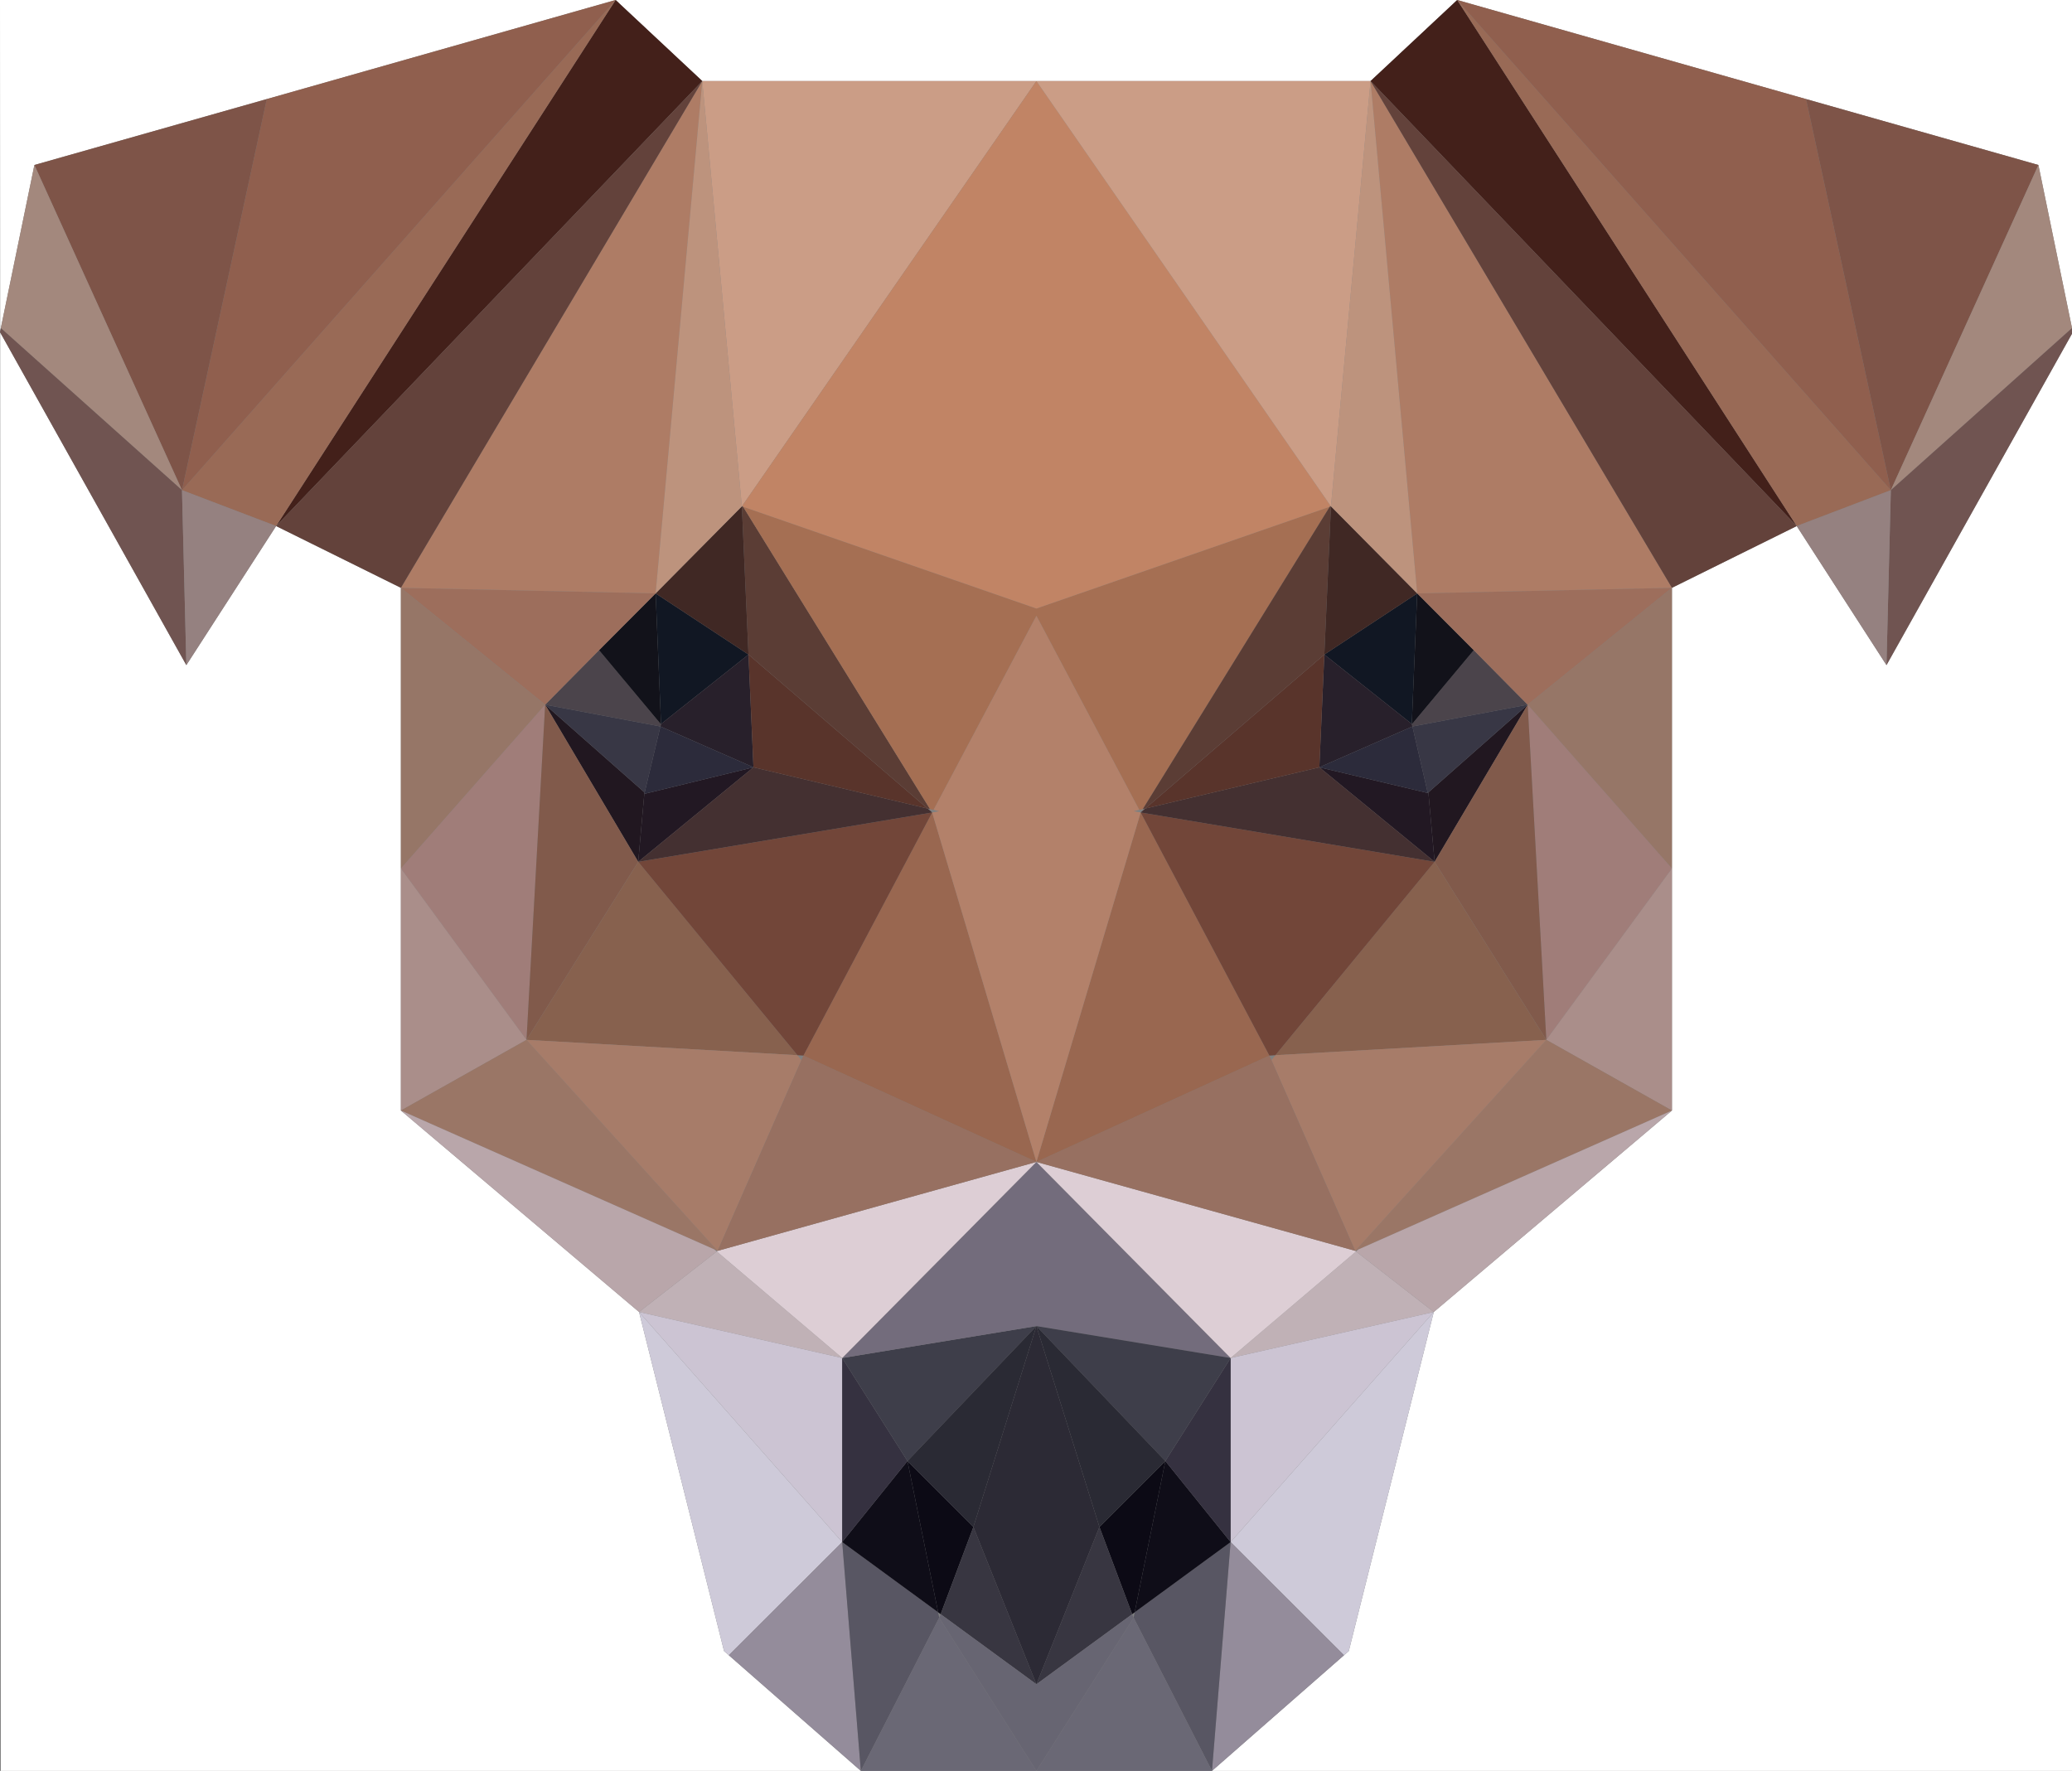 <?xml version="1.0" encoding="utf-8"?>
<!-- Generator: Adobe Illustrator 21.0.0, SVG Export Plug-In . SVG Version: 6.00 Build 0)  -->
<svg version="1.1" baseProfile="tiny" id="Layer_1" xmlns="http://www.w3.org/2000/svg" xmlns:xlink="http://www.w3.org/1999/xlink"
	 x="0px" y="0px" width="999.6px" height="854.4px" viewBox="0 0 999.6 854.4" xml:space="preserve">
<rect x="0" y="0" width="999.6" height="854.4" fill="#808080" stroke="none"/>
<g>
	<polygon fill="#FFFFFF" points="356.9,39.1 500,39.1 643.1,39.1 661.2,39.1 703,0 297,0 338.8,39.1 	"/>
	<polygon fill="#FFFFFF" points="910.1,320.9 866.8,253.8 806.6,283.6 806.6,419 806.6,535.8 691.7,633 650.7,796.6 648.4,798.6 
		584.7,854.4 999.6,854.4 999.6,161 	"/>
	<polygon fill="#FFFFFF" points="983.4,79.6 999.6,158.3 999.6,0 703,0 871.3,47.8 	"/>
	<polygon fill="#FFFFFF" points="349.3,796.6 308.3,633 193.4,535.8 193.4,419 193.4,283.6 133.2,253.8 89.9,320.9 0.1,160.4 
		0.4,854.4 415.3,854.4 351.6,798.6 	"/>
	<polygon fill="#FFFFFF" points="16.6,79.6 128.7,47.8 297,0 0,0 0.1,159.9 0.4,158.3 	"/>
	<polygon fill="#4B444B" points="318.9,349.5 289,313.7 263,340 318.6,350.5 	"/>
	<polygon fill="#12121A" points="318.9,349.4 318.9,349.3 316.3,286.3 289,313.7 318.9,349.5 	"/>
	<polygon fill="#111723" points="361.1,315.8 316.3,286.3 318.9,349.3 	"/>
	<polygon fill="#211720" points="310.9,382.3 263,340 307.9,415.8 	"/>
	<polygon fill="#383745" points="311,382.4 318.6,350.5 263,340 310.9,382.3 	"/>
	<polygon fill="#221823" points="310.9,383 311,382.4 310.9,382.3 307.9,415.8 363.5,370.2 	"/>
	<polygon fill="#28202B" points="361.1,315.8 318.9,349.3 318.9,349.4 318.9,349.5 318.6,350.5 363.5,370.2 	"/>
	<polygon fill="#9D6E5C" points="289,313.7 316.3,286.3 193.4,283.6 263,340 	"/>
	<polygon fill="#AE7C65" points="338.8,39.1 193.4,283.6 316.3,286.3 	"/>
	<polygon fill="#967667" points="193.4,283.6 193.4,419 263,340 	"/>
	<polygon fill="#A07D79" points="263,340 193.4,419 254,501.7 	"/>
	<polygon fill="#AA8E8A" points="193.4,419 193.4,535.8 254,501.7 	"/>
	<polygon fill="#9A7666" points="346.2,603.5 254,501.7 193.4,535.8 344.6,602.8 	"/>
	<polygon fill="#B9A6AA" points="344.6,602.8 193.4,535.8 308.3,633 345.8,603.8 	"/>
	<polygon fill="#C0B1B6" points="345.8,603.8 308.3,633 406.3,655.2 	"/>
	<polygon fill="#CCC4D3" points="308.3,633 406.3,744 406.3,655.2 	"/>
	<polygon fill="#CECAD9" points="349.3,796.6 351.6,798.6 406.3,744 308.3,633 	"/>
	<polygon fill="#948C9B" points="351.6,798.6 415.3,854.4 406.3,744 	"/>
	<polygon fill="#585663" points="452.6,777.9 406.3,744 415.3,854.4 453.1,780.5 	"/>
	<polygon fill="#6A6875" points="415.3,854.4 500,854.4 453.1,780.5 	"/>
	<polygon fill="#0F0D18" points="406.3,744 452.6,777.9 437.8,704.9 	"/>
	<polygon fill="#0C0A15" points="437.8,704.9 452.6,777.9 453.8,778.8 469.6,736.7 	"/>
	<polygon fill="#353140" points="406.3,655.2 406.3,744 437.8,704.9 	"/>
	<polygon fill="#3E3E4A" points="437.8,704.9 500,639.8 406.3,655.2 	"/>
	<polygon fill="#2A2A34" points="469.6,736.7 500,639.8 437.8,704.9 	"/>
	<polygon fill="#383641" points="453.8,778.8 500,812.6 469.6,736.7 	"/>
	<polygon fill="#736C7C" points="406.3,655.2 500,639.8 593.7,655.2 500,560.6 	"/>
	<polygon fill="#DDCED5" points="346.2,603.5 345.8,603.8 406.3,655.2 500,560.6 	"/>
	<polygon fill="#815A4B" points="263,340 254,501.7 307.9,415.8 	"/>
	<polygon fill="#87614E" points="307.9,415.8 254,501.7 384.7,509.1 	"/>
	<polygon fill="#A77C69" points="384.7,509.1 254,501.7 346.2,603.5 386.6,511.5 	"/>
	<polygon fill="#977061" points="387.6,509.3 386.6,511.5 346.2,603.5 500,560.6 	"/>
	<polygon fill="#996750" points="387.6,509.3 500,560.6 449.7,392 	"/>
	<polygon fill="#724639" points="307.9,415.8 384.7,509.1 387.6,509.3 449.7,392 	"/>
	<polygon fill="#443031" points="447.5,390.1 363.5,370.2 307.9,415.8 449.7,392 	"/>
	<polygon fill="#59342B" points="447.5,390.1 361.1,315.8 363.5,370.2 	"/>
	<polygon fill="#5B3D35" points="447.5,390.1 448.7,390.4 358.5,244.5 357.9,244.3 361.1,315.8 	"/>
	<polygon fill="#402824" points="357.9,244.3 316.3,286.3 361.1,315.8 	"/>
	<polygon fill="#BD937D" points="357.9,244.3 338.8,39.1 316.3,286.3 	"/>
	<polygon fill="#CB9D86" points="500,39.1 356.9,39.1 338.8,39.1 357.9,244.3 	"/>
	<polygon fill="#A56F53" points="450.4,390.7 500,297.1 549.6,390.7 551.3,390.4 641.5,244.5 500,293.6 358.5,244.5 448.7,390.4 	
		"/>
	<polygon fill="#C18465" points="358.2,244.1 358.5,244.5 500,293.6 641.5,244.5 641.8,244.1 642.1,244.3 500,39.1 357.9,244.3 	"/>
	<polygon fill="#43201A" points="338.8,39.1 297,0 133.2,253.8 	"/>
	<polygon fill="#63423B" points="133.2,253.8 193.4,283.6 338.8,39.1 	"/>
	<polygon fill="#996A56" points="133.2,253.8 297,0 87.8,236.5 	"/>
	<polygon fill="#905F4E" points="87.8,236.5 297,0 128.7,47.8 	"/>
	<polygon fill="#7E5448" points="16.6,79.6 87.8,236.5 128.7,47.8 	"/>
	<polygon fill="#A3887D" points="0.4,158.3 87.8,236.5 16.6,79.6 	"/>
	<polygon fill="#705451" points="87.8,236.5 0.4,158.3 0.1,159.9 0,160.3 0.1,160.4 89.9,320.9 	"/>
	<polygon fill="#958180" points="89.9,320.9 133.2,253.8 87.8,236.5 	"/>
	<polygon fill="#4B444B" points="681.4,350.5 737,340 711,313.7 681.1,349.5 	"/>
	<polygon fill="#12121A" points="681.1,349.4 681.1,349.5 711,313.7 683.7,286.3 681.1,349.3 	"/>
	<polygon fill="#111723" points="681.1,349.3 683.7,286.3 638.9,315.8 	"/>
	<polygon fill="#211720" points="692.1,415.8 737,340 689.1,382.3 	"/>
	<polygon fill="#383745" points="688.8,382.6 689.1,382.3 737,340 681.4,350.5 	"/>
	<polygon fill="#221823" points="692.1,415.8 689.1,382.3 688.8,382.6 636.5,370.2 	"/>
	<polygon fill="#28202B" points="681.4,350.5 681.1,349.5 681.1,349.4 681.1,349.3 638.9,315.8 636.5,370.2 	"/>
	<polygon fill="#9D6E5C" points="711,313.7 737,340 806.6,283.6 683.7,286.3 	"/>
	<polygon fill="#AE7C65" points="683.7,286.3 806.6,283.6 661.2,39.1 	"/>
	<polygon fill="#967667" points="806.6,419 806.6,283.6 737,340 	"/>
	<polygon fill="#A07D79" points="746,501.7 806.6,419 737,340 	"/>
	<polygon fill="#AA8E8A" points="806.6,535.8 806.6,419 746,501.7 	"/>
	<polygon fill="#9A7666" points="653.8,603.5 655.4,602.8 806.6,535.8 746,501.7 	"/>
	<polygon fill="#B9A6AA" points="654.2,603.8 691.7,633 806.6,535.8 655.4,602.8 	"/>
	<polygon fill="#C0B1B6" points="593.7,655.2 691.7,633 654.2,603.8 	"/>
	<polygon fill="#CCC4D3" points="593.7,744 691.7,633 593.7,655.2 	"/>
	<polygon fill="#CECAD9" points="648.4,798.6 650.7,796.6 691.7,633 593.7,744 	"/>
	<polygon fill="#948C9B" points="593.7,744 584.7,854.4 648.4,798.6 	"/>
	<polygon fill="#585663" points="547.4,777.9 546.9,780.5 584.7,854.4 593.7,744 	"/>
	<polygon fill="#6A6875" points="500,854.4 584.7,854.4 546.9,780.5 	"/>
	<polygon fill="#0F0D18" points="547.4,777.9 593.7,744 562.2,704.9 	"/>
	<polygon fill="#0C0A15" points="530.4,736.7 546.2,778.8 547.4,777.9 562.2,704.9 	"/>
	<polygon fill="#353140" points="562.2,704.9 593.7,744 593.7,655.2 	"/>
	<polygon fill="#3E3E4A" points="562.2,704.9 593.7,655.2 500,639.8 	"/>
	<polygon fill="#2A2A34" points="530.4,736.7 562.2,704.9 500,639.8 	"/>
	<polygon fill="#383641" points="500,812.6 546.2,778.8 530.4,736.7 	"/>
	<polygon fill="#2C2A35" points="500,639.8 469.6,736.7 500,812.6 530.4,736.7 	"/>
	<polygon fill="#676572" points="546.2,778.8 500,812.6 453.8,778.8 453.1,780.5 500,854.4 546.9,780.5 	"/>
	<polygon fill="#DDCED5" points="593.7,655.2 654.2,603.8 653.8,603.5 500,560.6 	"/>
	<polygon fill="#815A4B" points="746,501.7 737,340 692.1,415.8 	"/>
	<polygon fill="#87614E" points="615.3,509.1 746,501.7 692.1,415.8 	"/>
	<polygon fill="#A77C69" points="613.4,511.5 653.8,603.5 746,501.7 615.3,509.1 	"/>
	<polygon fill="#977061" points="612.4,509.3 500,560.6 653.8,603.5 613.4,511.5 	"/>
	<polygon fill="#996750" points="500,560.6 612.4,509.3 550.3,392 	"/>
	<polygon fill="#724639" points="612.4,509.3 615.3,509.1 692.1,415.8 550.3,392 	"/>
	<polygon fill="#443031" points="552.5,390.1 550.3,392 692.1,415.8 636.5,370.2 	"/>
	<polygon fill="#59342B" points="636.5,370.2 638.9,315.8 552.5,390.1 	"/>
	<polygon fill="#5B3D35" points="552.5,390.1 638.9,315.8 642.1,244.3 641.5,244.5 551.3,390.4 	"/>
	<polygon fill="#402824" points="638.9,315.8 683.7,286.3 642.1,244.3 	"/>
	<polygon fill="#BD937D" points="683.7,286.3 661.2,39.1 642.1,244.3 	"/>
	<polygon fill="#CB9D86" points="661.2,39.1 643.1,39.1 500,39.1 642.1,244.3 	"/>
	<polygon fill="#B3816A" points="546.9,391.4 549.6,390.7 500,297.1 450.4,390.7 453.1,391.4 449.7,392 500,560.6 550.3,392 	"/>
	<polygon fill="#43201A" points="866.8,253.8 703,0 661.2,39.1 	"/>
	<polygon fill="#63423B" points="806.6,283.6 866.8,253.8 661.2,39.1 	"/>
	<polygon fill="#996A56" points="912.2,236.5 703,0 866.8,253.8 	"/>
	<polygon fill="#905F4E" points="871.3,47.8 703,0 912.2,236.5 	"/>
	<polygon fill="#7E5448" points="871.3,47.8 912.2,236.5 983.4,79.6 	"/>
	<polygon fill="#A3887D" points="912.2,236.5 999.6,158.3 983.4,79.6 	"/>
	<polygon fill="#705451" points="910.1,320.9 999.6,161 1000,160.3 999.6,158.3 912.2,236.5 	"/>
	<polygon fill="#958180" points="866.8,253.8 910.1,320.9 912.2,236.5 	"/>
	<polygon fill="#2C2B3B" points="363.5,370.2 318.6,350.5 311,382.4 310.9,383 	"/>
	<polygon fill="#2C2B3B" points="688.8,382.6 681.4,350.5 636.5,370.2 	"/>
</g>
</svg>
